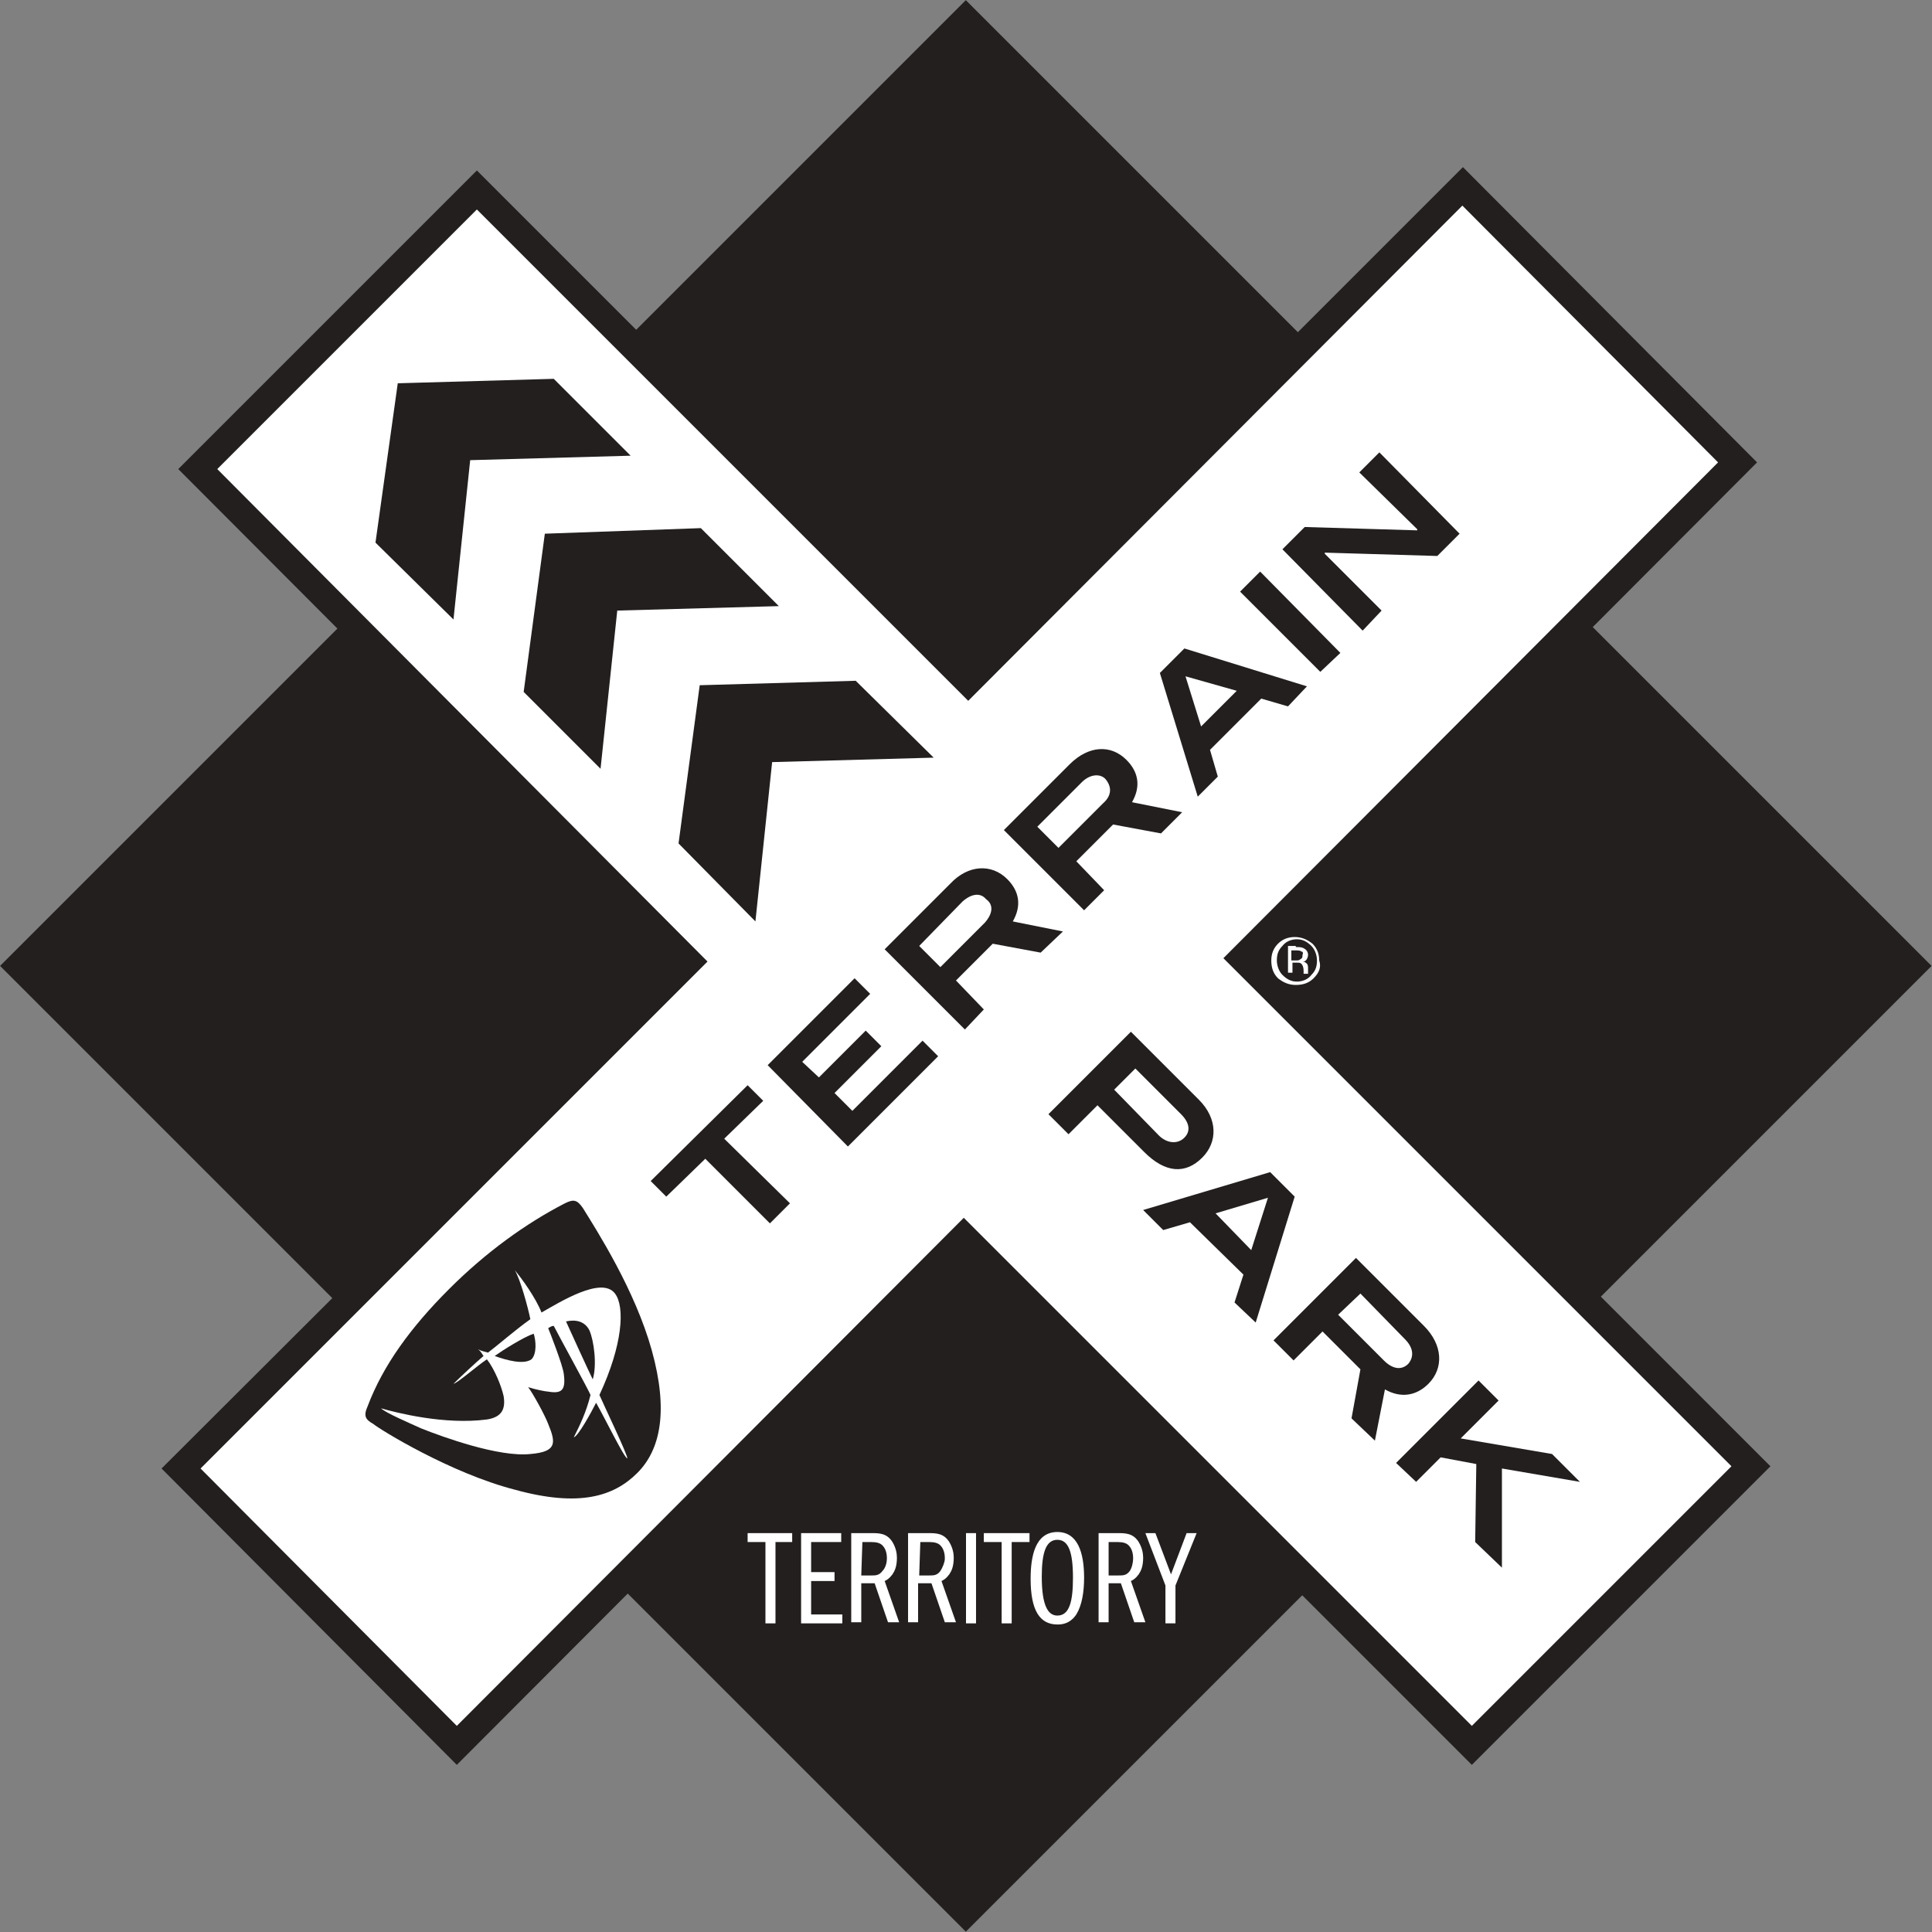 <?xml version="1.0" encoding="utf-8"?>
<!-- Generator: Adobe Illustrator 21.1.0, SVG Export Plug-In . SVG Version: 6.00 Build 0)  -->
<svg version="1.1" id="Layer_1" xmlns="http://www.w3.org/2000/svg" xmlns:xlink="http://www.w3.org/1999/xlink" x="0px" y="0px"
	 viewBox="0 0 173.4 173.4" style="enable-background:new 0 0 173.4 173.4;" xml:space="preserve">
<rect x="0" y="0" width="173.4" height="173.4" fill="#808080" stroke="none"/>
<style type="text/css">
	.st0{fill:#231F1F;}
	.st1{fill:none;}
	.st2{fill:#FFFFFF;}
</style>
<g>
	<g>
		
			<rect x="25.4" y="25.4" transform="matrix(0.707 -0.707 0.707 0.707 -35.91 86.692)" class="st0" width="122.6" height="122.6"/>
		<line class="st1" x1="60.7" y1="134.4" x2="37.8" y2="111.5"/>
		<line class="st1" x1="112.1" y1="38.3" x2="134.6" y2="60.9"/>
		<polygon class="st2" points="131.3,16.7 86.9,61.2 42.8,17 17.7,42.1 61.8,86.3 16.3,131.8 41,156.6 86.5,111.1 132.1,156.7 
			157.1,131.6 111.6,86 156,41.5 		"/>
		<polygon class="st0" points="131.3,16.7 130.4,15.9 86.9,59.4 42.8,15.3 16,42.1 60.1,86.3 14.5,131.8 41,158.4 86.5,112.8 
			132.1,158.4 158.9,131.6 113.3,86 157.7,41.5 131.3,15 130.4,15.9 131.3,16.7 130.4,17.6 154.2,41.5 109.8,86 155.4,131.6 
			132.1,154.9 86.5,109.3 41,154.9 18,131.8 63.5,86.3 19.5,42.1 42.8,18.8 86.9,62.9 132.1,17.6 131.3,16.7 130.4,17.6 		"/>
		<path class="st0" d="M40.3,115.7c3.3-3.3,6.9-5.9,10.4-7.7c0.8-0.4,1.1-0.3,1.6,0.4c1.3,2.1,4.7,7.4,6.2,12.8
			c1.5,5.4,0.8,8.9-1.3,11s-5.2,3.1-11,1.5c-5.8-1.5-12.1-5.4-12.7-5.9c-0.7-0.4-0.9-0.7-0.5-1.6C34.4,122.5,36.9,119.1,40.3,115.7"
			/>
		<path class="st2" d="M47.6,118.4c-0.2-1-0.9-3.6-1.4-4.4c0.6,0.7,1.9,2.5,2.4,3.8c1.6-0.9,5.4-3.3,6.6-1.7
			c0.9,1.2,0.7,4.6-1.4,9.1c0.2,0.5,2.6,5.5,2.5,5.7c-0.3-0.1-2-3.6-2.8-5c-0.4,0.8-1.6,3-2,3.1c0.5-1,1.1-2.2,1.5-3.8
			c-0.2-0.5-2.9-5.4-3.3-6.2c-0.2,0-0.3,0.1-0.5,0.2c0.2,0.5,1.3,3.3,1.4,4.1c0.2,1.5-0.2,1.8-1.4,1.6c-0.2,0-1.2-0.2-1.8-0.4
			c0.4,0.5,1.5,2.5,1.8,3.3c0.7,1.7,0.8,2.5-1.6,2.7c-2.8,0.3-7.8-1.5-9.8-2.3c-1.1-0.5-3.2-1.4-3.6-1.8c1.4,0.4,5.7,1.5,9.5,1
			c1.3-0.2,1.7-0.9,1.5-2.1c-0.2-0.9-0.8-2.4-1.5-3.3c-0.9,0.6-2.6,2.1-3,2.2c0.6-0.6,2.1-2,2.7-2.5c-0.1-0.1-0.2-0.4-0.5-0.6
			c0.4,0.2,0.6,0.2,0.9,0.3C44.6,120.8,46.2,119.4,47.6,118.4"/>
		<path class="st0" d="M44.4,121.7c0.7-0.5,2.6-1.7,3.5-2c0.2,0.6,0.3,1.8-0.2,2.3C47,122.5,45.5,122.1,44.4,121.7"/>
		<path class="st0" d="M50.8,118.6c0.9-0.2,1.7,0,2.1,0.8c0.4,0.9,0.7,3.1,0.3,4.4C52.8,123,51.3,119.7,50.8,118.6"/>
		<polygon class="st0" points="118.5,60.3 111.3,53.1 113.1,51.3 120.3,58.6 		"/>
		<polygon class="st0" points="129,49.9 118.9,49.6 118.9,49.7 124,54.8 122.3,56.6 115.1,49.3 117.1,47.3 127.2,47.6 127.2,47.5 
			122,42.4 123.8,40.6 131,47.9 		"/>
		<polygon class="st0" points="65,102.2 70.9,108 69.1,109.8 63.3,104 59.8,107.4 58.4,106 67.1,97.4 68.5,98.8 		"/>
		<polygon class="st0" points="76.1,102.9 68.9,95.6 76.7,87.8 78.1,89.2 72,95.3 73.5,96.7 77.7,92.5 79.1,93.9 74.9,98.1 
			76.5,99.7 82.8,93.4 84.2,94.8 		"/>
		<path class="st0" d="M88.4,82.8l-4,4l-1.9-1.9l3.9-4c0.8-0.7,1.6-0.8,2.1-0.2C89.2,81.2,89.1,82,88.4,82.8 M95.4,83.6l-4.5-0.9
			c0.8-1.4,0.6-2.7-0.5-3.8c-1.4-1.4-3.5-1.3-5.1,0.4l-5.9,5.9l7.2,7.2l1.7-1.8L85.8,88l3.3-3.3l4.3,0.8L95.4,83.6z"/>
		<path class="st0" d="M111,62l-3.2,3.2l-1.4-4.5L111,62z M117.3,61.6l-11-3.4l-2.2,2.2l3.4,11.1l1.8-1.8l-0.7-2.4l4.6-4.6l2.4,0.7
			L117.3,61.6z"/>
		<path class="st0" d="M99,72.1l-4,4l-1.9-1.9l4-4c0.7-0.7,1.6-0.8,2.1-0.3C99.8,70.6,99.8,71.4,99,72.1 M106.1,72.9l-4.5-0.9
			c0.8-1.4,0.6-2.7-0.5-3.8c-1.4-1.4-3.4-1.3-5.1,0.4l-5.9,5.9l7.2,7.2l1.8-1.8l-2.5-2.6l3.3-3.3l4.3,0.8L106.1,72.9z"/>
		<polygon class="st0" points="40.7,55.6 42.2,41.3 56.6,40.9 49.7,34 35.7,34.4 33.7,48.7 		"/>
		<polygon class="st0" points="53.9,69 55.4,54.8 69.9,54.4 62.9,47.4 48.9,47.9 47,62.1 		"/>
		<polygon class="st0" points="67.8,82.7 69.3,68.4 83.8,68 76.8,61.1 62.8,61.5 60.9,75.7 		"/>
		<path class="st0" d="M104,101.9l-4-4.1l1.9-1.9l4.1,4.1c0.8,0.8,0.9,1.6,0.2,2.2C105.6,102.7,104.7,102.6,104,101.9 M107.6,98.7
			l-6.1-6.1l-7.4,7.4l1.8,1.8l2.6-2.6l4.2,4.2c1.9,1.9,3.7,2,5.2,0.5C109.3,102.5,109.3,100.4,107.6,98.7"/>
		<path class="st0" d="M124.2,122.1l-4.1-4.1l2-1.9l4,4.1c0.8,0.8,0.8,1.6,0.3,2.2C125.8,123,125,122.9,124.2,122.1 M123.4,129.3
			l0.9-4.6c1.4,0.8,2.8,0.6,3.9-0.5c1.4-1.4,1.3-3.5-0.4-5.2l-6.1-6.1l-7.4,7.4l1.8,1.8l2.6-2.6l3.4,3.4l-0.8,4.4L123.4,129.3z"/>
		<path class="st0" d="M112.3,112.2l-3.2-3.3l4.7-1.4L112.3,112.2z M112.7,118.7l3.5-11.3l-2.2-2.2l-11.4,3.4l1.8,1.8l2.4-0.7
			l4.8,4.7l-0.8,2.5L112.7,118.7z"/>
		<polygon class="st0" points="132.4,138.4 132.5,131.4 129.3,130.8 127.1,133 125.3,131.3 132.7,123.9 134.5,125.7 131.1,129.1 
			139.3,130.5 141.8,133 134.8,131.8 134.8,140.7 		"/>
		<polygon class="st2" points="68.7,138.4 67.1,138.4 67.1,137.6 71.1,137.6 71.1,138.4 69.6,138.4 69.6,145.7 68.7,145.7 		"/>
		<polygon class="st2" points="72.8,141.1 74.9,141.1 74.9,141.9 72.8,141.9 72.8,144.9 75.6,144.9 75.6,145.7 71.9,145.7 
			71.9,137.6 75.5,137.6 75.5,138.4 72.8,138.4 		"/>
		<path class="st2" d="M76.4,137.6h1.8c0.7,0,1.4,0,1.9,0.8c0.3,0.5,0.4,1,0.4,1.4c0,0.8-0.2,1.2-0.4,1.5c-0.3,0.4-0.5,0.5-0.7,0.6
			l1.3,3.7h-1l-1.2-3.5h-1.2v3.5h-0.9L76.4,137.6L76.4,137.6z M77.3,141.4h0.9c0.4,0,0.7,0,1-0.4c0.3-0.3,0.4-0.8,0.4-1.1
			c0-0.2,0-0.8-0.4-1.2c-0.2-0.2-0.5-0.3-1-0.3h-0.8L77.3,141.4L77.3,141.4z"/>
		<path class="st2" d="M81.5,137.6h1.8c0.7,0,1.4,0,1.9,0.8c0.3,0.5,0.4,1,0.4,1.4c0,0.8-0.2,1.2-0.4,1.5c-0.3,0.4-0.5,0.5-0.7,0.6
			l1.3,3.7h-1l-1.2-3.5h-1.2v3.5h-0.9L81.5,137.6L81.5,137.6z M82.5,141.4h0.9c0.4,0,0.7,0,1-0.4c0.2-0.3,0.4-0.8,0.4-1.1
			c0-0.2,0-0.8-0.4-1.2c-0.2-0.2-0.5-0.3-1-0.3h-0.8L82.5,141.4L82.5,141.4z"/>
		<rect x="86.7" y="137.6" class="st2" width="0.9" height="8.1"/>
		<polygon class="st2" points="89.9,138.4 88.3,138.4 88.3,137.6 92.4,137.6 92.4,138.4 90.8,138.4 90.8,145.7 89.9,145.7 		"/>
		<path class="st2" d="M97.3,141.6c0,1.3-0.2,2.5-0.7,3.3c-0.6,0.9-1.4,0.9-1.7,0.9c-1.6,0-2.4-1.3-2.4-4.1c0-2,0.4-4.2,2.4-4.2
			C96.7,137.5,97.3,139.3,97.3,141.6z M93.5,141.5c0,2.7,0.6,3.5,1.4,3.5c1.1,0,1.4-1.3,1.4-3.4c0-2.3-0.4-3.4-1.4-3.4
			C93.9,138.2,93.5,139.3,93.5,141.5z"/>
		<path class="st2" d="M98.5,137.6h1.8c0.7,0,1.4,0,1.9,0.8c0.3,0.5,0.4,1,0.4,1.4c0,0.8-0.2,1.2-0.4,1.5c-0.3,0.4-0.5,0.5-0.7,0.6
			l1.3,3.7h-1l-1.2-3.5h-1.1v3.5h-0.9v-8H98.5z M99.5,141.4h0.9c0.4,0,0.7,0,1-0.4c0.2-0.3,0.3-0.8,0.3-1.1c0-0.2,0-0.8-0.4-1.2
			c-0.2-0.2-0.5-0.3-1-0.3h-0.8V141.4z"/>
		<polygon class="st2" points="104.6,142.3 102.8,137.6 103.7,137.6 105.1,141.3 106.5,137.6 107.4,137.6 105.5,142.3 105.5,145.7 
			104.6,145.7 		"/>
	</g>
	<g>
		<path class="st2" d="M117.9,87.8c-0.4,0.4-0.9,0.6-1.6,0.6c-0.6,0-1.1-0.2-1.6-0.6c-0.4-0.4-0.6-0.9-0.6-1.6
			c0-0.6,0.2-1.1,0.6-1.5c0.4-0.4,0.9-0.6,1.5-0.6s1.1,0.2,1.6,0.6c0.4,0.4,0.6,0.9,0.6,1.5C118.6,86.8,118.4,87.3,117.9,87.8z
			 M115.1,84.9c-0.4,0.4-0.5,0.8-0.5,1.3s0.2,1,0.5,1.3c0.4,0.4,0.8,0.6,1.3,0.6s1-0.2,1.3-0.6c0.4-0.4,0.5-0.8,0.5-1.3
			s-0.2-1-0.5-1.3c-0.4-0.4-0.8-0.6-1.3-0.6C115.9,84.3,115.4,84.5,115.1,84.9z M116.3,85c0.3,0,0.5,0,0.7,0.1s0.4,0.3,0.4,0.6
			c0,0.2-0.1,0.4-0.2,0.5c-0.1,0.1-0.2,0.1-0.3,0.1c0.2,0,0.3,0.1,0.4,0.2c0.1,0.1,0.1,0.3,0.1,0.4v0.2c0,0.1,0,0.1,0,0.2
			c0,0.1,0,0.1,0,0.1l0,0H117l0,0l0,0v-0.1v-0.2c0-0.3-0.1-0.5-0.2-0.6c-0.1-0.1-0.2-0.1-0.5-0.1H116v0.9h-0.4v-2.4h0.7V85z
			 M116.8,85.4c-0.1-0.1-0.3-0.1-0.5-0.1h-0.4v0.9h0.4c0.2,0,0.3,0,0.4-0.1c0.2-0.1,0.2-0.2,0.2-0.4C117,85.5,116.9,85.4,116.8,85.4
			z"/>
	</g>
</g>
</svg>
